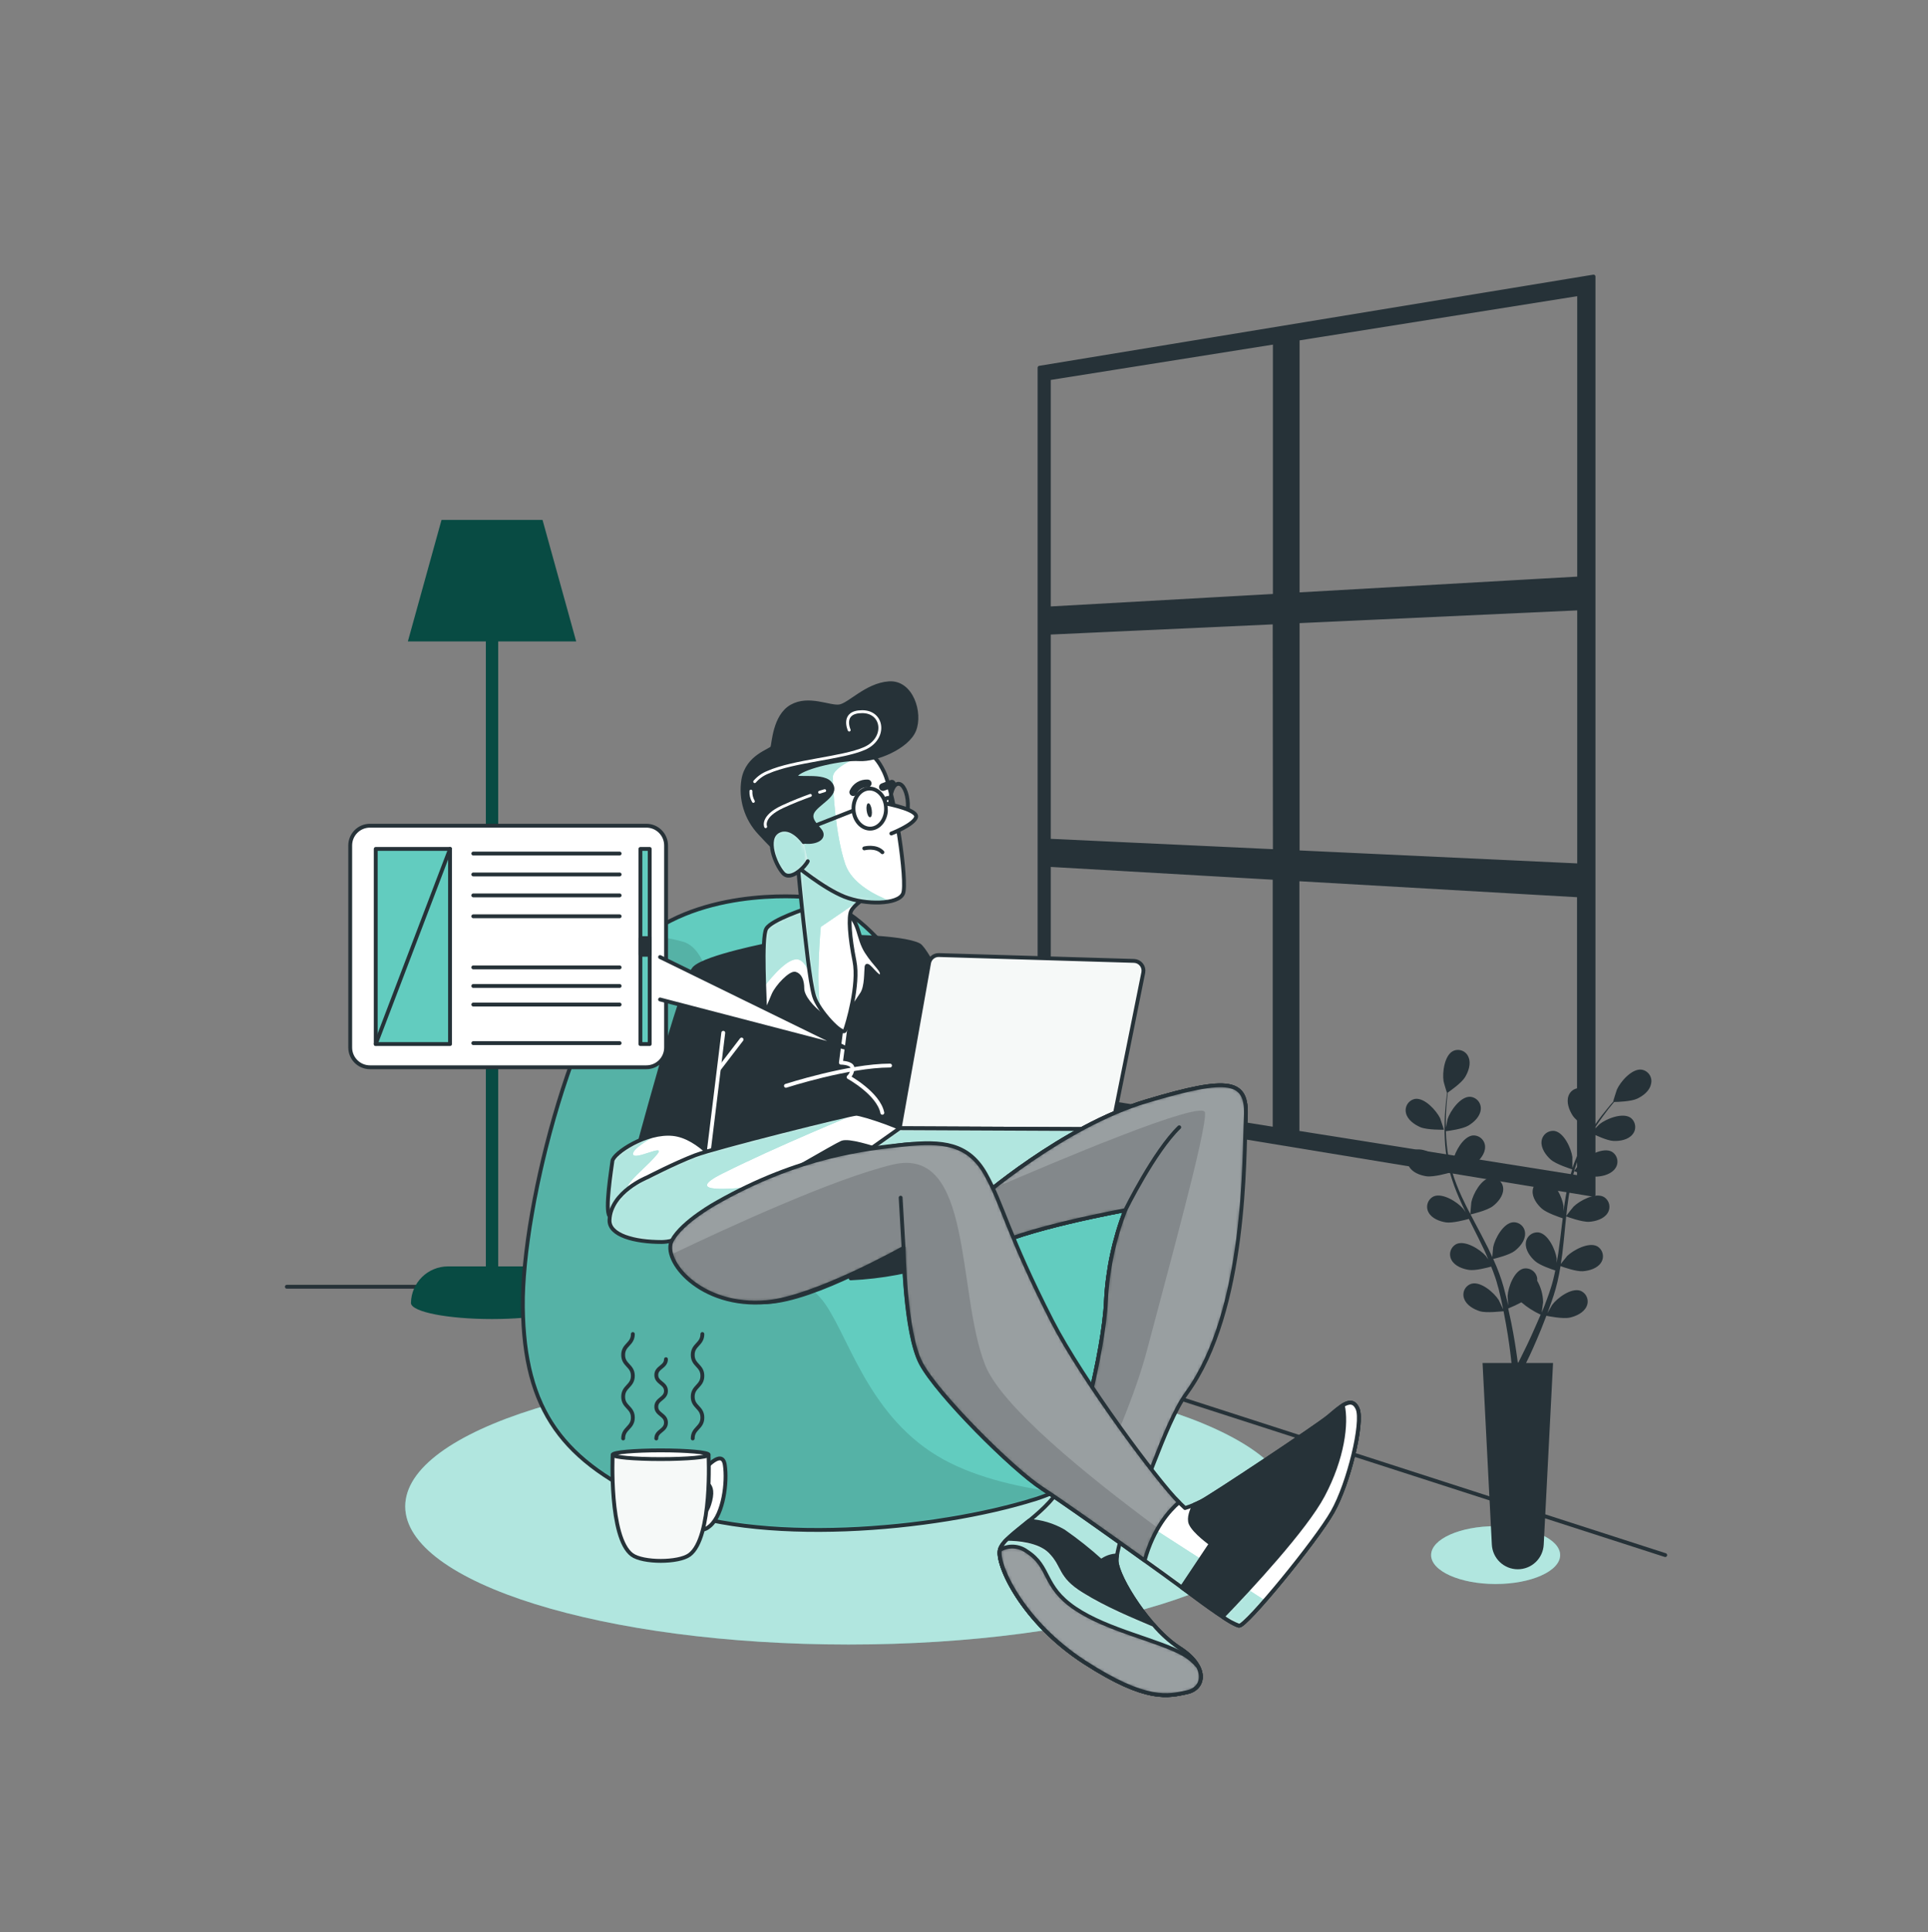 <svg width="500" height="501" viewBox="0 0 500 501" fill="none" xmlns="http://www.w3.org/2000/svg">
<rect x="0" y="0" width="500" height="501" fill="#808080" stroke="none"/>
<path d="M74.39 333.68H216.28L431.85 403.26" stroke="#263238" stroke-linecap="round" stroke-linejoin="round"/>
<path d="M139 328.4H129.2V166.34H149.43L140.7 134.83H114.5L105.77 166.34H126V328.4H116.17C113.656 328.402 111.244 329.39 109.451 331.151C107.658 332.913 106.627 335.307 106.58 337.82C106.58 337.82 106.58 337.87 106.58 337.89C106.58 337.89 106.58 337.95 106.58 337.97C106.87 340.23 116.15 342.05 127.58 342.05C139.01 342.05 148.29 340.23 148.58 337.97C148.572 335.433 147.56 333.002 145.765 331.208C143.969 329.415 141.537 328.405 139 328.4Z" fill="#084B43"/>
<path d="M269.59 95.36V286.18L413.26 309.82V71.72L269.59 95.36ZM409.53 150L336.53 154.14V87.84L409.53 76.22V150ZM336.53 161.11L409.53 157.76V224.42L336.53 221.01V161.11ZM330.61 220.73L272 218V164.07L330.56 161.39L330.61 220.73ZM330.61 88.78V154.5L272 157.79V98.1L330.61 88.78ZM272 224.28L330.56 227.65V292.76L272 283.44V224.28ZM336.48 293.7V227.99L409.48 232.19V305.32L336.48 293.7Z" fill="#263238" stroke="#263238" stroke-linecap="round" stroke-linejoin="round"/>
<path d="M220.04 426.45C283.525 426.45 334.99 410.417 334.99 390.64C334.99 370.862 283.525 354.83 220.04 354.83C156.555 354.83 105.09 370.862 105.09 390.64C105.09 410.417 156.555 426.45 220.04 426.45Z" fill="#62CCBF"/>
<path opacity="0.5" d="M220.04 426.45C283.525 426.45 334.99 410.417 334.99 390.64C334.99 370.862 283.525 354.83 220.04 354.83C156.555 354.83 105.09 370.862 105.09 390.64C105.09 410.417 156.555 426.45 220.04 426.45Z" fill="white"/>
<path d="M210.33 232.741C210.33 232.741 184.28 229.651 167.14 243.021C150 256.391 135.26 312.261 135.6 339.021C135.94 365.781 145.89 379.131 170.91 390.091C195.93 401.051 242.54 396.951 268.59 388.721C294.64 380.491 303.21 351.721 302.87 336.281C302.53 320.841 285.39 303.031 279.56 299.281C273.73 295.531 257.28 287.631 249.06 275.281C240.84 262.931 228.83 236.171 210.33 232.741Z" fill="#62CCBF"/>
<mask id="mask0_444_4182" style="mask-type:luminance" maskUnits="userSpaceOnUse" x="135" y="232" width="168" height="165">
<path d="M210.33 232.741C210.33 232.741 184.28 229.651 167.14 243.021C150 256.391 135.26 312.261 135.6 339.021C135.94 365.781 145.89 379.131 170.91 390.091C195.93 401.051 242.54 396.951 268.59 388.721C294.64 380.491 303.21 351.721 302.87 336.281C302.53 320.841 285.39 303.031 279.56 299.281C273.73 295.531 257.28 287.631 249.06 275.281C240.84 262.931 228.83 236.171 210.33 232.741Z" fill="white"/>
</mask>
<g mask="url(#mask0_444_4182)">
<path opacity="0.13" d="M273.37 386.87C263.52 385.54 251.84 382.87 243 377.5C224.33 366.17 219.67 344.83 213 336.83C206.33 328.83 194.33 329.5 189 320.83C183.67 312.16 192.33 248.17 177 244.17C173.889 243.271 170.668 242.81 167.43 242.8C167.34 242.88 167.23 242.94 167.14 243.02C150 256.39 135.26 312.26 135.6 339.02C135.94 365.78 145.89 379.13 170.91 390.09C195.93 401.05 242.54 396.95 268.59 388.72C270.22 388.203 271.817 387.585 273.37 386.87Z" fill="black"/>
</g>
<path d="M210.33 232.741C210.33 232.741 184.28 229.651 167.14 243.021C150 256.391 135.26 312.261 135.6 339.021C135.94 365.781 145.89 379.131 170.91 390.091C195.93 401.051 242.54 396.951 268.59 388.721C294.64 380.491 303.21 351.721 302.87 336.281C302.53 320.841 285.39 303.031 279.56 299.281C273.73 295.531 257.28 287.631 249.06 275.281C240.84 262.931 228.83 236.171 210.33 232.741Z" stroke="#263238" stroke-linecap="round" stroke-linejoin="round"/>
<path d="M200.07 244.82C200.07 244.82 183.07 248.07 180.07 251.07C177.07 254.07 164.57 301.07 164.57 301.07C168.045 300.224 171.691 300.397 175.07 301.57C180.07 303.57 180.57 308.82 181.07 311.32C181.472 314.305 181.722 317.309 181.82 320.32C181.82 320.32 232.35 315.81 243.1 313.32C253.85 310.83 270.21 309.67 270.21 309.67C270.21 309.67 242.57 247.33 238.32 245.08C234.07 242.83 216.32 242.58 213.82 243.08C211.32 243.58 200.07 244.82 200.07 244.82Z" fill="#263238" stroke="#263238" stroke-linecap="round" stroke-linejoin="round"/>
<path d="M183.32 302.57L187.57 267.82" stroke="white" stroke-linecap="round" stroke-linejoin="round"/>
<path d="M186.57 277.071L192.32 269.571" stroke="white" stroke-linecap="round" stroke-linejoin="round"/>
<path d="M203.82 281.57C203.82 281.57 220.07 276.32 230.82 276.32" stroke="white" stroke-linecap="round" stroke-linejoin="round"/>
<path d="M219.16 267.24L218.07 275.57C218.07 275.57 220.82 275.57 221.07 276.82C221.087 277.283 221.007 277.745 220.835 278.176C220.663 278.607 220.402 278.996 220.07 279.32C220.07 279.32 227.82 283.57 228.82 288.57" stroke="white" stroke-linecap="round" stroke-linejoin="round"/>
<path d="M209.4 235.5C209.4 235.5 200.07 238.5 198.73 240.83C197.39 243.16 198.4 259.5 198.4 261.5C198.4 263.5 199.57 260.33 200.57 258C201.57 255.67 205.07 252.16 206.23 252.5C207.39 252.84 208.07 254.16 208.07 256.33C208.07 258.5 210.73 261.5 213.07 263.16C215.41 264.82 217.57 266.5 217.57 266.5C217.57 266.5 222.4 259.5 223.57 257.66C224.74 255.82 224.57 252 224.73 250.66C224.89 249.32 227.9 254.33 228.57 253C229.24 251.67 227.07 250.5 224.73 246.83C222.39 243.16 223.07 239.33 219.57 236.66C216.07 233.99 212.07 234.82 209.4 235.5Z" fill="white"/>
<mask id="mask1_444_4182" style="mask-type:luminance" maskUnits="userSpaceOnUse" x="198" y="234" width="31" height="33">
<path d="M209.4 235.501C209.4 235.501 200.07 238.501 198.73 240.831C197.39 243.161 198.4 259.501 198.4 261.501C198.4 263.501 199.57 260.331 200.57 258.001C201.57 255.671 205.07 252.161 206.23 252.501C207.39 252.841 208.07 254.161 208.07 256.331C208.07 258.501 210.73 261.501 213.07 263.161C215.41 264.821 217.57 266.501 217.57 266.501C217.57 266.501 222.4 259.501 223.57 257.661C224.74 255.821 224.57 252.001 224.73 250.661C224.89 249.321 227.9 254.331 228.57 253.001C229.24 251.671 227.07 250.501 224.73 246.831C222.39 243.161 223.07 239.331 219.57 236.661C216.07 233.991 212.07 234.821 209.4 235.501Z" fill="white"/>
</mask>
<g mask="url(#mask1_444_4182)">
<path d="M198.73 240.821C197.85 242.381 197.99 250.161 198.19 255.821C200.32 253.081 204.71 247.901 207.25 248.881C210.49 250.131 211.73 259.341 211.73 259.341L209.54 235.501H209.4C209.4 235.501 200.07 238.501 198.73 240.821Z" fill="#62CCBF"/>
<path opacity="0.5" d="M198.73 240.821C197.85 242.381 197.99 250.161 198.19 255.821C200.32 253.081 204.71 247.901 207.25 248.881C210.49 250.131 211.73 259.341 211.73 259.341L209.54 235.501H209.4C209.4 235.501 200.07 238.501 198.73 240.821Z" fill="white"/>
</g>
<path d="M209.4 235.5C209.4 235.5 200.07 238.5 198.73 240.83C197.39 243.16 198.4 259.5 198.4 261.5C198.4 263.5 199.57 260.33 200.57 258C201.57 255.67 205.07 252.16 206.23 252.5C207.39 252.84 208.07 254.16 208.07 256.33C208.07 258.5 210.73 261.5 213.07 263.16C215.41 264.82 217.57 266.5 217.57 266.5C217.57 266.5 222.4 259.5 223.57 257.66C224.74 255.82 224.57 252 224.73 250.66C224.89 249.32 227.9 254.33 228.57 253C229.24 251.67 227.07 250.5 224.73 246.83C222.39 243.16 223.07 239.33 219.57 236.66C216.07 233.99 212.07 234.82 209.4 235.5Z" stroke="#263238" stroke-linecap="round" stroke-linejoin="round"/>
<path d="M187.32 303.07C187.32 303.07 181.57 294.82 174.57 294.07C167.57 293.32 159.07 299.07 158.82 301.07C158.57 303.07 156.82 313.82 158.07 315.32C159.32 316.82 164.07 318.07 173.32 315.07C182.57 312.07 186.32 308.32 187.32 303.07Z" fill="white"/>
<mask id="mask2_444_4182" style="mask-type:luminance" maskUnits="userSpaceOnUse" x="157" y="294" width="31" height="23">
<path d="M187.32 303.07C187.32 303.07 181.57 294.82 174.57 294.07C167.57 293.32 159.07 299.07 158.82 301.07C158.57 303.07 156.82 313.82 158.07 315.32C159.32 316.82 164.07 318.07 173.32 315.07C182.57 312.07 186.32 308.32 187.32 303.07Z" fill="white"/>
</mask>
<g mask="url(#mask2_444_4182)">
<path d="M163.93 315.06C163.93 315.06 161.93 309.34 162.93 307.35C163.93 305.36 167.93 302.35 170.4 299.35C172.87 296.35 164.57 301.04 164.17 299.35C163.86 297.99 168.56 295.27 170.41 294.26C164.59 295.38 159.02 299.43 158.82 301.04C158.57 303.04 156.82 313.79 158.07 315.29C158.71 316.06 160.3 316.769 162.95 316.859C163.55 315.83 163.93 315.06 163.93 315.06Z" fill="#62CCBF"/>
<path opacity="0.5" d="M163.93 315.06C163.93 315.06 161.93 309.34 162.93 307.35C163.93 305.36 167.93 302.35 170.4 299.35C172.87 296.35 164.57 301.04 164.17 299.35C163.86 297.99 168.56 295.27 170.41 294.26C164.59 295.38 159.02 299.43 158.82 301.04C158.57 303.04 156.82 313.79 158.07 315.29C158.71 316.06 160.3 316.769 162.95 316.859C163.55 315.83 163.93 315.06 163.93 315.06Z" fill="white"/>
</g>
<path d="M187.32 303.07C187.32 303.07 181.57 294.82 174.57 294.07C167.57 293.32 159.07 299.07 158.82 301.07C158.57 303.07 156.82 313.82 158.07 315.32C159.32 316.82 164.07 318.07 173.32 315.07C182.57 312.07 186.32 308.32 187.32 303.07Z" stroke="#263238" stroke-linecap="round" stroke-linejoin="round"/>
<path d="M167.82 305.32C167.82 305.32 158.44 309.04 158.07 316.32C157.86 320.32 164.57 322.07 171.57 322.07C178.57 322.07 188.57 313.32 195.07 309.57C201.57 305.82 216.57 297.07 218.32 296.32C220.07 295.57 226.07 297.57 228.57 298.32C230.953 298.83 233.383 299.082 235.82 299.07C235.82 299.07 239.32 304.57 241.07 304.57C242.82 304.57 237.32 296.32 236.57 294.57C235.82 292.82 223.57 288.82 222.07 288.82C220.57 288.82 185.57 297.57 180.32 299.57C175.07 301.57 167.82 305.32 167.82 305.32Z" fill="white"/>
<mask id="mask3_444_4182" style="mask-type:luminance" maskUnits="userSpaceOnUse" x="158" y="288" width="84" height="35">
<path d="M167.82 305.32C167.82 305.32 158.44 309.04 158.07 316.32C157.86 320.32 164.57 322.07 171.57 322.07C178.57 322.07 188.57 313.32 195.07 309.57C201.57 305.82 216.57 297.07 218.32 296.32C220.07 295.57 226.07 297.57 228.57 298.32C230.953 298.831 233.383 299.082 235.82 299.07C235.82 299.07 239.32 304.57 241.07 304.57C242.82 304.57 237.32 296.32 236.57 294.57C235.82 292.82 223.57 288.82 222.07 288.82C220.57 288.82 185.57 297.57 180.32 299.57C175.07 301.57 167.82 305.32 167.82 305.32Z" fill="white"/>
</mask>
<g mask="url(#mask3_444_4182)">
<path d="M187.43 304.28C201.72 297.13 222.07 288.82 222.07 288.82C220.57 288.82 185.57 297.57 180.32 299.57C175.07 301.57 167.82 305.32 167.82 305.32C167.82 305.32 158.44 309.04 158.07 316.32C157.86 320.32 164.57 322.07 171.57 322.07C178.57 322.07 188.57 313.32 195.07 309.57L199.01 307.29C189.46 308.5 176.69 309.64 187.43 304.28Z" fill="#62CCBF"/>
<path opacity="0.5" d="M187.43 304.28C201.72 297.13 222.07 288.82 222.07 288.82C220.57 288.82 185.57 297.57 180.32 299.57C175.07 301.57 167.82 305.32 167.82 305.32C167.82 305.32 158.44 309.04 158.07 316.32C157.86 320.32 164.57 322.07 171.57 322.07C178.57 322.07 188.57 313.32 195.07 309.57L199.01 307.29C189.46 308.5 176.69 309.64 187.43 304.28Z" fill="white"/>
</g>
<path d="M167.82 305.32C167.82 305.32 158.44 309.04 158.07 316.32C157.86 320.32 164.57 322.07 171.57 322.07C178.57 322.07 188.57 313.32 195.07 309.57C201.57 305.82 216.57 297.07 218.32 296.32C220.07 295.57 226.07 297.57 228.57 298.32C230.953 298.83 233.383 299.082 235.82 299.07C235.82 299.07 239.32 304.57 241.07 304.57C242.82 304.57 237.32 296.32 236.57 294.57C235.82 292.82 223.57 288.82 222.07 288.82C220.57 288.82 185.57 297.57 180.32 299.57C175.07 301.57 167.82 305.32 167.82 305.32Z" stroke="#263238" stroke-linecap="round" stroke-linejoin="round"/>
<path d="M240.94 249.721L233.32 292.571L288.32 292.821L296.5 252.181C296.568 251.822 296.558 251.453 296.47 251.099C296.382 250.745 296.218 250.414 295.99 250.129C295.762 249.844 295.475 249.611 295.149 249.448C294.823 249.284 294.465 249.193 294.1 249.181L243.5 247.661C242.898 247.641 242.308 247.838 241.838 248.216C241.369 248.594 241.05 249.128 240.94 249.721Z" fill="#F6F9F8" stroke="#263238" stroke-linecap="round" stroke-linejoin="round"/>
<path d="M233.32 292.57L206.54 311.51L267.79 309.76L288.32 292.82L233.32 292.57Z" fill="white"/>
<mask id="mask4_444_4182" style="mask-type:luminance" maskUnits="userSpaceOnUse" x="206" y="292" width="83" height="20">
<path d="M233.32 292.569L206.54 311.509L267.79 309.759L288.32 292.819L233.32 292.569Z" fill="white"/>
</mask>
<g mask="url(#mask4_444_4182)">
<path d="M233.32 292.569L206.54 311.509L267.79 309.759L288.32 292.819L233.32 292.569Z" fill="#62CCBF"/>
<path opacity="0.5" d="M233.32 292.569L206.54 311.509L267.79 309.759L288.32 292.819L233.32 292.569Z" fill="white"/>
</g>
<path d="M233.32 292.57L206.54 311.51L267.79 309.76L288.32 292.82L233.32 292.57Z" stroke="#263238" stroke-linecap="round" stroke-linejoin="round"/>
<path d="M253.57 311.32C253.57 311.32 275.57 292.07 297.32 285.57C319.07 279.07 323.57 280.07 323.07 289.82C322.57 299.57 312.07 350.57 305.07 363.57C298.07 376.57 289.32 400.32 289.57 404.82C289.82 409.32 298.32 422.57 305.82 427.32C313.32 432.07 312.57 437.82 307.82 438.82C303.07 439.82 297.57 441.57 281.32 431.07C265.07 420.57 258.32 405.57 259.32 401.82C260.32 398.07 270.82 393.07 275.07 385.57C279.32 378.07 286.32 350.07 286.82 337.32C287.226 329.271 288.914 321.338 291.82 313.82C291.82 313.82 264.32 318.82 256.32 323.82L253.57 311.32Z" fill="white"/>
<mask id="mask5_444_4182" style="mask-type:luminance" maskUnits="userSpaceOnUse" x="253" y="281" width="71" height="159">
<path d="M253.57 311.319C253.57 311.319 275.57 292.069 297.32 285.569C319.07 279.069 323.57 280.069 323.07 289.819C322.57 299.569 312.07 350.569 305.07 363.569C298.07 376.569 289.32 400.319 289.57 404.819C289.82 409.319 298.32 422.569 305.82 427.319C313.32 432.069 312.57 437.819 307.82 438.819C303.07 439.819 297.57 441.569 281.32 431.069C265.07 420.569 258.32 405.569 259.32 401.819C260.32 398.069 270.82 393.069 275.07 385.569C279.32 378.069 286.32 350.069 286.82 337.319C287.226 329.27 288.914 321.337 291.82 313.819C291.82 313.819 264.32 318.819 256.32 323.819L253.57 311.319Z" fill="white"/>
</mask>
<g mask="url(#mask5_444_4182)">
<path d="M253.57 311.319C253.57 311.319 275.57 292.069 297.32 285.569C319.07 279.069 323.57 280.069 323.07 289.819C322.57 299.569 312.07 350.569 305.07 363.569C298.07 376.569 289.32 400.319 289.57 404.819C289.82 409.319 298.32 422.569 305.82 427.319C313.32 432.069 312.57 437.819 307.82 438.819C303.07 439.819 297.57 441.569 281.32 431.069C265.07 420.569 258.32 405.569 259.32 401.819C260.32 398.069 270.82 393.069 275.07 385.569C279.32 378.069 286.32 350.069 286.82 337.319C287.226 329.27 288.914 321.337 291.82 313.819C291.82 313.819 264.32 318.819 256.32 323.819L253.57 311.319Z" fill="#62CCBF"/>
<path opacity="0.5" d="M253.57 311.319C253.57 311.319 275.57 292.069 297.32 285.569C319.07 279.069 323.57 280.069 323.07 289.819C322.57 299.569 312.07 350.569 305.07 363.569C298.07 376.569 289.32 400.319 289.57 404.819C289.82 409.319 298.32 422.569 305.82 427.319C313.32 432.069 312.57 437.819 307.82 438.819C303.07 439.819 297.57 441.569 281.32 431.069C265.07 420.569 258.32 405.569 259.32 401.819C260.32 398.069 270.82 393.069 275.07 385.569C279.32 378.069 286.32 350.069 286.82 337.319C287.226 329.27 288.914 321.337 291.82 313.819C291.82 313.819 264.32 318.819 256.32 323.819L253.57 311.319Z" fill="white"/>
</g>
<path d="M253.57 311.32C253.57 311.32 275.57 292.07 297.32 285.57C319.07 279.07 323.57 280.07 323.07 289.82C322.57 299.57 312.07 350.57 305.07 363.57C298.07 376.57 289.32 400.32 289.57 404.82C289.82 409.32 298.32 422.57 305.82 427.32C313.32 432.07 312.57 437.82 307.82 438.82C303.07 439.82 297.57 441.57 281.32 431.07C265.07 420.57 258.32 405.57 259.32 401.82C260.32 398.07 270.82 393.07 275.07 385.57C279.32 378.07 286.32 350.07 286.82 337.32C287.226 329.271 288.914 321.338 291.82 313.82C291.82 313.82 264.32 318.82 256.32 323.82L253.57 311.32Z" stroke="#263238" stroke-linecap="round" stroke-linejoin="round"/>
<path d="M275.07 385.57C274.75 386.13 274.39 386.67 274.01 387.21C279.181 387.697 284.084 389.74 288.07 393.07C289.269 394.111 290.41 395.216 291.49 396.38C295.12 385.093 299.661 374.121 305.07 363.57C312.07 350.57 322.57 299.57 323.07 289.82C323.57 280.07 319.07 279.07 297.32 285.57C275.57 292.07 253.57 311.32 253.57 311.32L256.32 323.82C264.32 318.82 291.82 313.82 291.82 313.82C288.914 321.338 287.226 329.271 286.82 337.32C286.32 350.07 279.32 378.07 275.07 385.57Z" fill="white" stroke="#263238" stroke-linecap="round" stroke-linejoin="round"/>
<path d="M275.07 385.57C274.75 386.13 274.39 386.67 274.01 387.21C279.181 387.697 284.084 389.74 288.07 393.07C289.269 394.111 290.41 395.216 291.49 396.38C296.28 389.94 301.67 369.63 307.75 361.27C323.46 339.68 322.57 299.57 323.07 289.82C323.57 280.07 319.07 279.07 297.32 285.57C275.57 292.07 253.57 311.32 253.57 311.32L256.32 323.82C264.32 318.82 291.82 313.82 291.82 313.82C288.914 321.338 287.226 329.271 286.82 337.32C286.32 350.07 279.32 378.07 275.07 385.57Z" fill="#263238"/>
<mask id="mask6_444_4182" style="mask-type:luminance" maskUnits="userSpaceOnUse" x="253" y="281" width="71" height="116">
<path d="M275.07 385.569C274.75 386.129 274.39 386.669 274.01 387.209C279.181 387.696 284.084 389.74 288.07 393.069C289.269 394.11 290.41 395.215 291.49 396.379C296.28 389.939 301.67 369.629 307.75 361.269C323.46 339.679 322.57 299.569 323.07 289.819C323.57 280.069 319.07 279.069 297.32 285.569C275.57 292.069 253.57 311.319 253.57 311.319L256.32 323.819C264.32 318.819 291.82 313.819 291.82 313.819C288.914 321.337 287.226 329.27 286.82 337.319C286.32 350.069 279.32 378.069 275.07 385.569Z" fill="white"/>
</mask>
<g mask="url(#mask6_444_4182)">
<path opacity="0.53" d="M275.07 385.569C274.75 386.129 274.39 386.669 274.01 387.209C279.181 387.696 284.084 389.74 288.07 393.069C289.269 394.11 290.41 395.215 291.49 396.379C296.28 389.939 301.67 369.629 307.75 361.269C323.46 339.679 322.57 299.569 323.07 289.819C323.57 280.069 319.07 279.069 297.32 285.569C275.57 292.069 253.57 311.319 253.57 311.319L256.32 323.819C264.32 318.819 291.82 313.819 291.82 313.819C288.914 321.337 287.226 329.27 286.82 337.319C286.32 350.069 279.32 378.069 275.07 385.569Z" fill="white"/>
<path opacity="0.14" d="M312.5 288.499C312.11 284.949 273.44 301.319 257.13 308.379C254.87 310.179 253.57 311.319 253.57 311.319L256.32 323.819C264.32 318.819 291.82 313.819 291.82 313.819C288.914 321.337 287.226 329.27 286.82 337.319C286.32 350.069 279.32 378.069 275.07 385.569C274.75 386.129 274.39 386.669 274.01 387.209C276.764 387.505 279.459 388.202 282.01 389.279C288 376.499 294.45 361.629 297.5 349.999C303 328.999 313 292.999 312.5 288.499Z" fill="black"/>
<path d="M291.82 313.82C291.82 313.82 299.32 298.57 305.82 292.32" stroke="#263238" stroke-linecap="round" stroke-linejoin="round"/>
</g>
<path d="M275.07 385.57C274.75 386.13 274.39 386.67 274.01 387.21C279.181 387.697 284.084 389.74 288.07 393.07C289.269 394.111 290.41 395.216 291.49 396.38C296.28 389.94 301.67 369.63 307.75 361.27C323.46 339.68 322.57 299.57 323.07 289.82C323.57 280.07 319.07 279.07 297.32 285.57C275.57 292.07 253.57 311.32 253.57 311.32L256.32 323.82C264.32 318.82 291.82 313.82 291.82 313.82C288.914 321.338 287.226 329.271 286.82 337.32C286.32 350.07 279.32 378.07 275.07 385.57Z" stroke="#263238" stroke-linecap="round" stroke-linejoin="round"/>
<path d="M220.61 331.5C228.663 331.132 236.624 329.634 244.26 327.05C255.57 322.93 235 315.39 227.12 319.51C224.918 320.577 223.106 322.308 221.939 324.459C220.771 326.609 220.306 329.071 220.61 331.5Z" fill="#263238" stroke="#263238" stroke-linecap="round" stroke-linejoin="round"/>
<path d="M188.07 315.32C188.07 315.32 180.07 319.82 177.32 324.82C174.57 329.82 186.4 338.15 198.9 337.65C211.4 337.15 234.32 323.57 234.32 323.57C234.32 323.57 234.57 345.57 238.82 353.57C243.07 361.57 262.57 381.07 270.32 386.07C278.07 391.07 304.07 409.82 308.07 412.82C312.07 415.82 319.57 421.32 321.32 421.57C323.07 421.82 341.32 399.57 345.57 392.07C349.82 384.57 353.57 368.82 352.07 365.32C350.57 361.82 347.57 364.82 344.57 367.32C341.57 369.82 314.07 388.07 311.57 389.32C310.205 390.021 308.783 390.607 307.32 391.07C307.32 391.07 284.82 369.57 272.82 353.07C260.82 336.57 259.82 315.32 255.32 307.32C250.82 299.32 244.32 295.82 234.57 296.82C224.82 297.82 204.57 303.07 188.07 315.32Z" fill="white"/>
<mask id="mask7_444_4182" style="mask-type:luminance" maskUnits="userSpaceOnUse" x="176" y="296" width="177" height="126">
<path d="M188.07 315.32C188.07 315.32 180.07 319.82 177.32 324.82C174.57 329.82 186.4 338.15 198.9 337.65C211.4 337.15 234.32 323.57 234.32 323.57C234.32 323.57 234.57 345.57 238.82 353.57C243.07 361.57 262.57 381.07 270.32 386.07C278.07 391.07 304.07 409.82 308.07 412.82C312.07 415.82 319.57 421.32 321.32 421.57C323.07 421.82 341.32 399.57 345.57 392.07C349.82 384.57 353.57 368.82 352.07 365.32C350.57 361.82 347.57 364.82 344.57 367.32C341.57 369.82 314.07 388.07 311.57 389.32C310.205 390.021 308.783 390.607 307.32 391.07C307.32 391.07 284.82 369.57 272.82 353.07C260.82 336.57 259.82 315.32 255.32 307.32C250.82 299.32 244.32 295.82 234.57 296.82C224.82 297.82 204.57 303.07 188.07 315.32Z" fill="white"/>
</mask>
<g mask="url(#mask7_444_4182)">
<path d="M293.85 402.499C300.53 407.279 306.34 411.499 308.07 412.799C312.07 415.799 319.57 421.299 321.32 421.549C321.94 421.639 324.64 418.889 328.05 414.979L299.42 396.559L293.85 402.499Z" fill="#62CCBF"/>
<path opacity="0.5" d="M293.85 402.499C300.53 407.279 306.34 411.499 308.07 412.799C312.07 415.799 319.57 421.299 321.32 421.549C321.94 421.639 324.64 418.889 328.05 414.979L299.42 396.559L293.85 402.499Z" fill="white"/>
</g>
<path d="M188.07 315.32C188.07 315.32 180.07 319.82 177.32 324.82C174.57 329.82 186.4 338.15 198.9 337.65C211.4 337.15 234.32 323.57 234.32 323.57C234.32 323.57 234.57 345.57 238.82 353.57C243.07 361.57 262.57 381.07 270.32 386.07C278.07 391.07 304.07 409.82 308.07 412.82C312.07 415.82 319.57 421.32 321.32 421.57C323.07 421.82 341.32 399.57 345.57 392.07C349.82 384.57 353.57 368.82 352.07 365.32C350.57 361.82 347.57 364.82 344.57 367.32C341.57 369.82 314.07 388.07 311.57 389.32C310.205 390.021 308.783 390.607 307.32 391.07C307.32 391.07 284.82 369.57 272.82 353.07C260.82 336.57 259.82 315.32 255.32 307.32C250.82 299.32 244.32 295.82 234.57 296.82C224.82 297.82 204.57 303.07 188.07 315.32Z" stroke="#263238" stroke-linecap="round" stroke-linejoin="round"/>
<path d="M305.77 389.57C300.48 384.41 280.65 357.8 272.82 342.5C261.35 320.08 260.11 312.44 255.61 304.44C251.11 296.44 244.32 295.82 234.61 296.82C224.9 297.82 207.41 299.63 186.01 311.77C186.01 311.77 177.01 316.65 174.27 321.65C171.53 326.65 181.54 339.24 198.94 337.65C211.4 336.51 234.36 323.57 234.36 323.57C234.36 323.57 234.61 345.57 238.86 353.57C243.11 361.57 262.61 381.07 270.36 386.07C275.27 389.24 287.52 397.94 296.85 404.64C299.15 396.27 303.28 391.69 305.77 389.57Z" fill="#263238"/>
<mask id="mask8_444_4182" style="mask-type:luminance" maskUnits="userSpaceOnUse" x="173" y="296" width="133" height="109">
<path d="M305.77 389.57C300.48 384.41 280.65 357.8 272.82 342.5C261.35 320.08 260.11 312.44 255.61 304.44C251.11 296.44 244.32 295.82 234.61 296.82C224.9 297.82 207.41 299.63 186.01 311.77C186.01 311.77 177.01 316.65 174.27 321.65C171.53 326.65 181.54 339.24 198.94 337.65C211.4 336.51 234.36 323.57 234.36 323.57C234.36 323.57 234.61 345.57 238.86 353.57C243.11 361.57 262.61 381.07 270.36 386.07C275.27 389.24 287.52 397.94 296.85 404.64C299.15 396.27 303.28 391.69 305.77 389.57Z" fill="white"/>
</mask>
<g mask="url(#mask8_444_4182)">
<path opacity="0.53" d="M305.77 389.57C300.48 384.41 280.65 357.8 272.82 342.5C261.35 320.08 260.11 312.44 255.61 304.44C251.11 296.44 244.32 295.82 234.61 296.82C224.9 297.82 207.41 299.63 186.01 311.77C186.01 311.77 177.01 316.65 174.27 321.65C171.53 326.65 181.54 339.24 198.94 337.65C211.4 336.51 234.36 323.57 234.36 323.57C234.36 323.57 234.61 345.57 238.86 353.57C243.11 361.57 262.61 381.07 270.36 386.07C275.27 389.24 287.52 397.94 296.85 404.64C299.15 396.27 303.28 391.69 305.77 389.57Z" fill="white"/>
<path opacity="0.14" d="M255.5 354C248 335 252.5 297 231.5 302C216.2 305.64 188.15 318.58 174.06 325.33C175.73 331.07 184.93 338.93 198.9 337.65C211.36 336.51 234.32 323.57 234.32 323.57C234.32 323.57 234.57 345.57 238.82 353.57C243.07 361.57 262.57 381.07 270.32 386.07C275.23 389.24 287.48 397.94 296.81 404.64C297.614 401.713 298.786 398.901 300.3 396.27C281.68 382.5 259.69 364.61 255.5 354Z" fill="black"/>
<path d="M234.32 323.57L233.57 310.57" stroke="#263238" stroke-linecap="round" stroke-linejoin="round"/>
</g>
<path d="M305.77 389.57C300.48 384.41 280.65 357.8 272.82 342.5C261.35 320.08 260.11 312.44 255.61 304.44C251.11 296.44 244.32 295.82 234.61 296.82C224.9 297.82 207.41 299.63 186.01 311.77C186.01 311.77 177.01 316.65 174.27 321.65C171.53 326.65 181.54 339.24 198.94 337.65C211.4 336.51 234.36 323.57 234.36 323.57C234.36 323.57 234.61 345.57 238.86 353.57C243.11 361.57 262.61 381.07 270.36 386.07C275.27 389.24 287.52 397.94 296.85 404.64C299.15 396.27 303.28 391.69 305.77 389.57Z" stroke="#263238" stroke-linecap="round" stroke-linejoin="round"/>
<path d="M308.07 412.82C312.07 415.82 319.57 421.32 321.32 421.57C323.07 421.82 341.32 399.57 345.57 392.07C349.82 384.57 353.57 368.82 352.07 365.32C350.57 361.82 347.57 364.82 344.57 367.32C341.57 369.82 314.07 388.07 311.57 389.32C310.91 389.65 310.31 389.92 309.78 390.15C309.06 391.52 308.18 393.64 308.78 395.07C309.78 397.32 314.03 400.32 314.03 400.32L306.46 411.66L308.07 412.82Z" fill="#263238" stroke="#263238" stroke-linecap="round" stroke-linejoin="round"/>
<path d="M345.57 392.07C349.82 384.57 353.57 368.82 352.07 365.32C351.2 363.32 349.83 363.45 348.24 364.43C349.29 369.1 348.24 378.11 343.07 387.82C338.46 396.48 324.22 411.82 317.07 419.24C318.373 420.22 319.811 421.005 321.34 421.57C323.07 421.82 341.32 399.57 345.57 392.07Z" fill="white"/>
<mask id="mask9_444_4182" style="mask-type:luminance" maskUnits="userSpaceOnUse" x="317" y="363" width="36" height="59">
<path d="M345.57 392.069C349.82 384.569 353.57 368.819 352.07 365.319C351.2 363.319 349.83 363.449 348.24 364.429C349.29 369.099 348.24 378.109 343.07 387.819C338.46 396.479 324.22 411.819 317.07 419.239C318.373 420.219 319.811 421.004 321.34 421.569C323.07 421.819 341.32 399.569 345.57 392.069Z" fill="white"/>
</mask>
<g mask="url(#mask9_444_4182)">
<path d="M321.57 421.5L321.79 421.39L321.85 421.34C321.971 421.271 322.085 421.191 322.19 421.1L322.31 421L322.6 420.76L322.76 420.61L323.15 420.25L323.39 420.02L323.72 419.7L324 419.42L324.28 419.14L324.99 418.39L325.11 418.27L325.55 417.79L325.73 417.6C326.25 417.03 326.81 416.41 327.39 415.75V415.7L328.01 415L323.64 412.19C321.16 414.89 318.85 417.33 317.01 419.24L317.68 419.68L317.78 419.74L318.4 420.13L319.4 420.7L319.68 420.86L319.96 421.01L320.28 421.17L320.49 421.27C320.59 421.32 320.694 421.363 320.8 421.4L320.95 421.46C321.065 421.508 321.186 421.541 321.31 421.56C321.372 421.576 321.438 421.576 321.5 421.56L321.57 421.5Z" fill="#62CCBF"/>
<path opacity="0.5" d="M321.57 421.5L321.79 421.39L321.85 421.34C321.971 421.271 322.085 421.191 322.19 421.1L322.31 421L322.6 420.76L322.76 420.61L323.15 420.25L323.39 420.02L323.72 419.7L324 419.42L324.28 419.14L324.99 418.39L325.11 418.27L325.55 417.79L325.73 417.6C326.25 417.03 326.81 416.41 327.39 415.75V415.7L328.01 415L323.64 412.19C321.16 414.89 318.85 417.33 317.01 419.24L317.68 419.68L317.78 419.74L318.4 420.13L319.4 420.7L319.68 420.86L319.96 421.01L320.28 421.17L320.49 421.27C320.59 421.32 320.694 421.363 320.8 421.4L320.95 421.46C321.065 421.508 321.186 421.541 321.31 421.56C321.372 421.576 321.438 421.576 321.5 421.56L321.57 421.5Z" fill="white"/>
</g>
<path d="M345.57 392.07C349.82 384.57 353.57 368.82 352.07 365.32C351.2 363.32 349.83 363.45 348.24 364.43C349.29 369.1 348.24 378.11 343.07 387.82C338.46 396.48 324.22 411.82 317.07 419.24C318.373 420.22 319.811 421.005 321.34 421.57C323.07 421.82 341.32 399.57 345.57 392.07Z" stroke="#263238" stroke-linecap="round" stroke-linejoin="round"/>
<path d="M305.82 427.32C298.32 422.57 289.82 409.32 289.57 404.82C289.559 404.328 289.599 403.835 289.69 403.35C288.197 403.398 286.756 403.912 285.57 404.82C282.492 402.028 279.235 399.439 275.82 397.07C273.07 395.486 269.988 394.565 266.82 394.38C263.19 397.38 259.82 399.78 259.29 401.82C258.29 405.57 265.04 420.57 281.29 431.07C297.54 441.57 303.04 439.82 307.79 438.82C312.54 437.82 313.32 432.07 305.82 427.32Z" fill="#263238" stroke="#263238" stroke-linecap="round" stroke-linejoin="round"/>
<path d="M305.82 427.32C303.335 425.636 301.094 423.617 299.16 421.32C294 419.12 287.11 416.32 281.07 412.56C274.57 408.56 276.07 406.06 272.32 402.31C269.44 399.43 263.78 399.06 261.32 399.04C260.432 399.781 259.744 400.734 259.32 401.81C258.32 405.56 265.07 420.56 281.32 431.06C297.57 441.56 303.07 439.81 307.82 438.81C312.57 437.81 313.32 432.07 305.82 427.32Z" fill="white"/>
<mask id="mask10_444_4182" style="mask-type:luminance" maskUnits="userSpaceOnUse" x="259" y="399" width="53" height="41">
<path d="M305.82 427.319C303.335 425.635 301.094 423.616 299.16 421.319C294 419.119 287.11 416.319 281.07 412.559C274.57 408.559 276.07 406.059 272.32 402.309C269.44 399.429 263.78 399.059 261.32 399.039C260.432 399.781 259.744 400.733 259.32 401.809C258.32 405.559 265.07 420.559 281.32 431.059C297.57 441.559 303.07 439.809 307.82 438.809C312.57 437.809 313.32 432.069 305.82 427.319Z" fill="white"/>
</mask>
<g mask="url(#mask10_444_4182)">
<path d="M305.82 427.319C303.335 425.635 301.094 423.616 299.16 421.319C294 419.119 287.11 416.319 281.07 412.559C274.57 408.559 276.07 406.059 272.32 402.309C269.44 399.429 263.78 399.059 261.32 399.039C260.432 399.781 259.744 400.733 259.32 401.809C258.32 405.559 265.07 420.559 281.32 431.059C297.57 441.559 303.07 439.809 307.82 438.809C312.57 437.809 313.32 432.069 305.82 427.319Z" fill="#62CCBF"/>
<path opacity="0.5" d="M305.82 427.319C303.335 425.635 301.094 423.616 299.16 421.319C294 419.119 287.11 416.319 281.07 412.559C274.57 408.559 276.07 406.059 272.32 402.309C269.44 399.429 263.78 399.059 261.32 399.039C260.432 399.781 259.744 400.733 259.32 401.809C258.32 405.559 265.07 420.559 281.32 431.059C297.57 441.559 303.07 439.809 307.82 438.809C312.57 437.809 313.32 432.069 305.82 427.319Z" fill="white"/>
</g>
<path d="M305.82 427.32C303.335 425.636 301.094 423.617 299.16 421.32C294 419.12 287.11 416.32 281.07 412.56C274.57 408.56 276.07 406.06 272.32 402.31C269.44 399.43 263.78 399.06 261.32 399.04C260.432 399.781 259.744 400.734 259.32 401.81C258.32 405.56 265.07 420.56 281.32 431.06C297.57 441.56 303.07 439.81 307.82 438.81C312.57 437.81 313.32 432.07 305.82 427.32Z" stroke="#263238" stroke-linecap="round" stroke-linejoin="round"/>
<path d="M307.07 429.069C300.57 425.319 287.32 422.819 278.82 417.069C270.32 411.319 272.57 406.319 266.32 402.319C265.322 401.573 264.125 401.137 262.88 401.066C261.636 400.994 260.397 401.291 259.32 401.919C258.45 405.819 265.22 420.649 281.32 431.069C297.42 441.489 303.07 439.819 307.82 438.819C310.98 438.149 312.35 435.389 310.72 432.219C309.7 430.961 308.464 429.894 307.07 429.069Z" fill="#263238"/>
<mask id="mask11_444_4182" style="mask-type:luminance" maskUnits="userSpaceOnUse" x="259" y="401" width="53" height="39">
<path d="M307.07 429.069C300.57 425.319 287.32 422.819 278.82 417.069C270.32 411.319 272.57 406.319 266.32 402.319C265.322 401.573 264.125 401.137 262.88 401.066C261.636 400.994 260.397 401.291 259.32 401.919C258.45 405.819 265.22 420.649 281.32 431.069C297.42 441.489 303.07 439.819 307.82 438.819C310.98 438.149 312.35 435.389 310.72 432.219C309.7 430.961 308.464 429.894 307.07 429.069Z" fill="white"/>
</mask>
<g mask="url(#mask11_444_4182)">
<path opacity="0.53" d="M307.07 429.069C300.57 425.319 287.32 422.819 278.82 417.069C270.32 411.319 272.57 406.319 266.32 402.319C265.322 401.573 264.125 401.137 262.88 401.066C261.636 400.994 260.397 401.291 259.32 401.919C258.45 405.819 265.22 420.649 281.32 431.069C297.42 441.489 303.07 439.819 307.82 438.819C310.98 438.149 312.35 435.389 310.72 432.219C309.7 430.961 308.464 429.894 307.07 429.069Z" fill="white"/>
</g>
<path d="M307.07 429.069C300.57 425.319 287.32 422.819 278.82 417.069C270.32 411.319 272.57 406.319 266.32 402.319C265.322 401.573 264.125 401.137 262.88 401.066C261.636 400.994 260.397 401.291 259.32 401.919C258.45 405.819 265.22 420.649 281.32 431.069C297.42 441.489 303.07 439.819 307.82 438.819C310.98 438.149 312.35 435.389 310.72 432.219C309.7 430.961 308.464 429.894 307.07 429.069Z" stroke="#263238" stroke-linecap="round" stroke-linejoin="round"/>
<path d="M182.49 381.25C182.49 381.25 187.29 375.42 187.97 379.88C188.65 384.34 187.63 392.56 184.2 395.64C180.77 398.72 179.06 393.93 179.06 393.93L181.12 391.19C181.12 391.19 182.83 394.62 184.2 389.13C185.57 383.64 181.46 384.33 181.46 384.33L182.49 381.25Z" fill="white" stroke="#263238" stroke-linecap="round" stroke-linejoin="round"/>
<path d="M178.82 403.19C175.98 405.29 166.72 405.29 163.89 403.19C157.89 398.74 158.89 377.24 158.89 377.24H183.75C183.75 377.24 184.83 398.74 178.82 403.19Z" fill="#F6F9F8" stroke="#263238" stroke-linecap="round" stroke-linejoin="round"/>
<path d="M161.61 373.019C161.61 370.319 164.12 370.319 164.12 367.609C164.12 364.899 161.61 364.899 161.61 362.199C161.61 359.499 164.12 359.489 164.12 356.779C164.12 354.069 161.61 354.069 161.61 351.359C161.61 348.649 164.12 348.649 164.12 345.939" stroke="#263238" stroke-linecap="round" stroke-linejoin="round"/>
<path d="M170.2 373.02C170.2 371.02 172.71 371.02 172.71 368.91C172.71 366.8 170.2 366.86 170.2 364.8C170.2 362.74 172.71 362.75 172.71 360.69C172.71 358.63 170.2 358.63 170.2 356.57C170.2 354.51 172.71 354.52 172.71 352.46" stroke="#263238" stroke-linecap="round" stroke-linejoin="round"/>
<path d="M179.65 373.019C179.65 370.319 182.15 370.319 182.15 367.609C182.15 364.899 179.65 364.899 179.65 362.199C179.65 359.499 182.15 359.489 182.15 356.779C182.15 354.069 179.65 354.069 179.65 351.359C179.65 348.649 182.15 348.649 182.15 345.939" stroke="#263238" stroke-linecap="round" stroke-linejoin="round"/>
<path d="M183.77 377.24C183.77 377.87 178.21 378.37 171.34 378.37C164.47 378.37 158.91 377.87 158.91 377.24C158.91 376.61 164.47 376.11 171.34 376.11C178.21 376.11 183.77 376.61 183.77 377.24Z" fill="white" stroke="#263238" stroke-linecap="round" stroke-linejoin="round"/>
<path d="M206.72 222.5C206.72 222.5 207.89 235.13 208.38 239.12C208.87 243.11 209.98 254.57 211.13 258.36C212.28 262.15 218.55 268.74 219.13 267.22C219.71 265.7 222.83 255.39 221.59 249.22C220.35 243.05 219.97 237.78 220.74 236.22C221.51 234.66 224.28 232.91 224.28 232.91C221.054 231.258 217.919 229.432 214.89 227.44C210.47 224.5 207.34 221.17 206.72 222.5Z" fill="white"/>
<mask id="mask12_444_4182" style="mask-type:luminance" maskUnits="userSpaceOnUse" x="206" y="222" width="19" height="46">
<path d="M206.72 222.5C206.72 222.5 207.89 235.13 208.38 239.12C208.87 243.11 209.98 254.57 211.13 258.36C212.28 262.15 218.55 268.74 219.13 267.22C219.71 265.7 222.83 255.39 221.59 249.22C220.35 243.05 219.97 237.78 220.74 236.22C221.51 234.66 224.28 232.91 224.28 232.91C221.054 231.258 217.919 229.432 214.89 227.44C210.47 224.5 207.34 221.17 206.72 222.5Z" fill="white"/>
</mask>
<g mask="url(#mask12_444_4182)">
<path d="M222.77 233.59L221.77 231.65C219.93 230.65 217.37 229.17 214.94 227.54C210.49 224.54 207.36 221.17 206.74 222.54C206.74 222.54 207.91 235.17 208.4 239.16C208.89 243.15 210 254.61 211.15 258.4C211.542 259.508 212.084 260.558 212.76 261.52C211.55 253.98 212.86 240.36 212.86 240.36L222.77 233.59Z" fill="#62CCBF"/>
<path opacity="0.5" d="M222.77 233.59L221.77 231.65C219.93 230.65 217.37 229.17 214.94 227.54C210.49 224.54 207.36 221.17 206.74 222.54C206.74 222.54 207.91 235.17 208.4 239.16C208.89 243.15 210 254.61 211.15 258.4C211.542 259.508 212.084 260.558 212.76 261.52C211.55 253.98 212.86 240.36 212.86 240.36L222.77 233.59Z" fill="white"/>
</g>
<path d="M206.72 222.5C206.72 222.5 207.89 235.13 208.38 239.12C208.87 243.11 209.98 254.57 211.13 258.36C212.28 262.15 218.55 268.74 219.13 267.22C219.71 265.7 222.83 255.39 221.59 249.22C220.35 243.05 219.97 237.78 220.74 236.22C221.51 234.66 224.28 232.91 224.28 232.91C221.054 231.258 217.919 229.432 214.89 227.44C210.47 224.5 207.34 221.17 206.72 222.5Z" stroke="#263238" stroke-linecap="round" stroke-linejoin="round"/>
<path d="M206.26 224.33C206.26 224.33 213.46 230.33 218.98 232.53C224.5 234.73 232.98 234.59 234.19 231.72C235.4 228.85 232.09 206.12 229.24 200.14C226.39 194.16 223.35 194.06 218.32 193.6C213.29 193.14 203.23 197.24 201.46 202.1C199.69 206.96 201.71 213.84 203.17 217.92C203.942 220.172 204.98 222.324 206.26 224.33Z" fill="white"/>
<mask id="mask13_444_4182" style="mask-type:luminance" maskUnits="userSpaceOnUse" x="200" y="193" width="35" height="42">
<path d="M206.26 224.33C206.26 224.33 213.46 230.33 218.98 232.53C224.5 234.73 232.98 234.59 234.19 231.72C235.4 228.85 232.09 206.12 229.24 200.14C226.39 194.16 223.35 194.06 218.32 193.6C213.29 193.14 203.23 197.24 201.46 202.1C199.69 206.96 201.71 213.84 203.17 217.92C203.942 220.172 204.98 222.323 206.26 224.33Z" fill="white"/>
</mask>
<g mask="url(#mask13_444_4182)">
<path d="M219.19 224.06C216.64 216.5 216 204.6 216 201.43C216 198.98 222.38 196.29 225.29 195.19C223.38 194.01 221.16 193.86 218.29 193.6C213.29 193.15 203.2 197.24 201.43 202.1C199.66 206.96 201.68 213.84 203.14 217.92C203.912 220.171 204.95 222.323 206.23 224.33C206.23 224.33 213.43 230.33 218.95 232.53C222.776 233.977 226.919 234.374 230.95 233.68C227 232.19 220.89 229.11 219.19 224.06Z" fill="#62CCBF"/>
<path opacity="0.5" d="M219.19 224.06C216.64 216.5 216 204.6 216 201.43C216 198.98 222.38 196.29 225.29 195.19C223.38 194.01 221.16 193.86 218.29 193.6C213.29 193.15 203.2 197.24 201.43 202.1C199.66 206.96 201.68 213.84 203.14 217.92C203.912 220.171 204.95 222.323 206.23 224.33C206.23 224.33 213.43 230.33 218.95 232.53C222.776 233.977 226.919 234.374 230.95 233.68C227 232.19 220.89 229.11 219.19 224.06Z" fill="white"/>
</g>
<path d="M206.26 224.33C206.26 224.33 213.46 230.33 218.98 232.53C224.5 234.73 232.98 234.59 234.19 231.72C235.4 228.85 232.09 206.12 229.24 200.14C226.39 194.16 223.35 194.06 218.32 193.6C213.29 193.14 203.23 197.24 201.46 202.1C199.69 206.96 201.71 213.84 203.17 217.92C203.942 220.172 204.98 222.324 206.26 224.33Z" stroke="#263238" stroke-linecap="round" stroke-linejoin="round"/>
<path d="M229.78 209.5C229.9 212.38 228.09 214.79 225.78 214.88C223.47 214.97 221.45 212.72 221.34 209.88C221.23 207.04 223.03 204.59 225.34 204.49C227.65 204.39 229.67 206.59 229.78 209.5Z" stroke="#263238" stroke-linecap="round" stroke-linejoin="round"/>
<path d="M235.44 208.379C235.56 211.259 234.63 213.629 233.37 213.679C232.11 213.729 230.99 211.439 230.88 208.559C230.77 205.679 231.7 203.299 232.96 203.249C234.22 203.199 235.33 205.499 235.44 208.379Z" stroke="#263238" stroke-linecap="round" stroke-linejoin="round"/>
<path d="M230.08 208.439C230.08 208.439 238.34 210.009 237.54 211.999C236.74 213.989 231.16 216.139 231.16 216.139" fill="white"/>
<path d="M230.08 208.439C230.08 208.439 238.34 210.009 237.54 211.999C236.74 213.989 231.16 216.139 231.16 216.139" stroke="#263238" stroke-linecap="round" stroke-linejoin="round"/>
<path d="M229.57 207.5C229.57 207.5 229.69 206.5 230.96 207.13" stroke="#263238" stroke-linecap="round" stroke-linejoin="round"/>
<path d="M221.08 210.28L206.06 216.19" stroke="#263238" stroke-linecap="round" stroke-linejoin="round"/>
<path d="M221.28 205.42C221.596 204.705 222.125 204.105 222.794 203.7C223.463 203.296 224.24 203.107 225.02 203.16" stroke="#263238" stroke-width="2" stroke-linecap="round" stroke-linejoin="round"/>
<path d="M231.28 203.23L228.97 204.1" stroke="#263238" stroke-width="2" stroke-linecap="round" stroke-linejoin="round"/>
<path d="M224.14 220C224.14 220 227.14 219.22 228.84 221" stroke="#263238" stroke-linecap="round" stroke-linejoin="round"/>
<path d="M226.07 210.02C226.21 211.02 226.07 211.88 225.66 211.93C225.25 211.98 224.89 211.21 224.75 210.2C224.61 209.19 224.8 208.35 225.17 208.3C225.54 208.25 225.94 209.02 226.07 210.02Z" fill="#263238"/>
<path d="M207.46 216.23C207.46 216.23 206.46 218.23 209.28 218.33C212.1 218.43 214.02 217.06 212.65 215.33C211.28 213.6 209.25 211.98 211.34 209.72C213.43 207.46 217.49 205.56 215.21 203.04C212.93 200.52 204.54 202.81 206.64 200.77C208.74 198.73 218.44 196.6 222.8 196.87C227.16 197.14 235.3 193.76 237.09 189.34C238.88 184.92 236.38 176.75 230.52 177.19C224.66 177.63 220.29 182.82 217.69 183.19C215.09 183.56 209.76 180.67 205.29 183.19C200.82 185.71 200.67 192.95 200.29 193.84C199.91 194.73 193.85 196.05 192.78 202.18C192.378 204.652 192.55 207.182 193.282 209.577C194.013 211.971 195.286 214.166 197 215.99C199.51 218.72 200.64 219.76 200.64 219.76L207.46 216.23Z" fill="#263238" stroke="#263238" stroke-linecap="round" stroke-linejoin="round"/>
<path d="M194.74 205.15C194.688 206.08 194.911 207.005 195.38 207.81" stroke="white" stroke-width="0.75" stroke-linecap="round" stroke-linejoin="round"/>
<path d="M220.23 189.32C220.23 189.32 218.05 184.55 223.61 184.55C229.17 184.55 229.97 191.55 224.21 194.09C218.45 196.63 205.92 197.27 199.16 200.26C197.833 200.779 196.653 201.613 195.72 202.69" stroke="white" stroke-width="0.75" stroke-linecap="round" stroke-linejoin="round"/>
<path d="M210.16 206.259C208.16 206.979 205.57 207.979 202.94 209.199C197.37 211.789 198.56 214.369 198.56 214.369" stroke="white" stroke-width="0.75" stroke-linecap="round" stroke-linejoin="round"/>
<path d="M213.87 205.03C213.87 205.03 213.38 205.17 212.55 205.44" stroke="white" stroke-width="0.75" stroke-linecap="round" stroke-linejoin="round"/>
<path d="M208.41 218.37C208.41 218.37 205.18 213.71 201.78 215.58C198.38 217.45 201.02 224.1 203.07 226.41C205.12 228.72 209.07 224.41 209.48 223.33" fill="white"/>
<mask id="mask14_444_4182" style="mask-type:luminance" maskUnits="userSpaceOnUse" x="200" y="215" width="10" height="13">
<path d="M208.41 218.369C208.41 218.369 205.18 213.709 201.78 215.579C198.38 217.449 201.02 224.099 203.07 226.409C205.12 228.719 209.07 224.409 209.48 223.329" fill="white"/>
</mask>
<g mask="url(#mask14_444_4182)">
<path d="M208.41 218.369C208.41 218.369 205.18 213.709 201.78 215.579C198.38 217.449 201.02 224.099 203.07 226.409C205.12 228.719 209.07 224.409 209.48 223.329" fill="#62CCBF"/>
<path opacity="0.5" d="M208.41 218.369C208.41 218.369 205.18 213.709 201.78 215.579C198.38 217.449 201.02 224.099 203.07 226.409C205.12 228.719 209.07 224.409 209.48 223.329" fill="white"/>
</g>
<path d="M208.41 218.37C208.41 218.37 205.18 213.71 201.78 215.58C198.38 217.45 201.02 224.1 203.07 226.41C205.12 228.72 209.07 224.41 209.48 223.33" stroke="#263238" stroke-linecap="round" stroke-linejoin="round"/>
<path d="M167.62 214.12H95.94C93.112 214.12 90.82 216.413 90.82 219.24V271.64C90.82 274.468 93.112 276.76 95.94 276.76H167.62C170.448 276.76 172.74 274.468 172.74 271.64V219.24C172.74 216.413 170.448 214.12 167.62 214.12Z" fill="white" stroke="#263238" stroke-linecap="round" stroke-linejoin="round"/>
<path d="M171.18 259.18L219.18 271.68L171.18 248.18" fill="white"/>
<path d="M171.18 259.18L219.18 271.68L171.18 248.18" stroke="#263238" stroke-linecap="round" stroke-linejoin="round"/>
<path d="M116.71 220.141H97.44V270.741H116.71V220.141Z" fill="#62CCBF" stroke="#263238" stroke-linecap="round" stroke-linejoin="round"/>
<path d="M168.49 220.141H166.08V270.741H168.49V220.141Z" fill="#62CCBF" stroke="#263238" stroke-linecap="round" stroke-linejoin="round"/>
<path d="M168.49 243.27H166.08V247.59H168.49V243.27Z" fill="#263238" stroke="#263238" stroke-linecap="round" stroke-linejoin="round"/>
<path d="M122.74 221.34H160.69" stroke="#263238" stroke-linecap="round" stroke-linejoin="round"/>
<path d="M122.74 226.76H160.69" stroke="#263238" stroke-linecap="round" stroke-linejoin="round"/>
<path d="M122.74 232.19H160.69" stroke="#263238" stroke-linecap="round" stroke-linejoin="round"/>
<path d="M122.74 237.609H160.69" stroke="#263238" stroke-linecap="round" stroke-linejoin="round"/>
<path d="M122.74 250.86H160.69" stroke="#263238" stroke-linecap="round" stroke-linejoin="round"/>
<path d="M122.74 255.679H160.69" stroke="#263238" stroke-linecap="round" stroke-linejoin="round"/>
<path d="M122.74 260.5H160.69" stroke="#263238" stroke-linecap="round" stroke-linejoin="round"/>
<path d="M122.74 270.5H160.69" stroke="#263238" stroke-linecap="round" stroke-linejoin="round"/>
<path d="M97.44 270.731L116.72 220.141" stroke="#263238" stroke-linecap="round" stroke-linejoin="round"/>
<path d="M387.87 410.759C397.11 410.759 404.6 407.401 404.6 403.259C404.6 399.117 397.11 395.759 387.87 395.759C378.63 395.759 371.14 399.117 371.14 403.259C371.14 407.401 378.63 410.759 387.87 410.759Z" fill="#62CCBF"/>
<path opacity="0.5" d="M387.87 410.759C397.11 410.759 404.6 407.401 404.6 403.259C404.6 399.117 397.11 395.759 387.87 395.759C378.63 395.759 371.14 399.117 371.14 403.259C371.14 407.401 378.63 410.759 387.87 410.759Z" fill="white"/>
<path d="M368.3 292.28C370.09 293.06 374.47 292.96 374.47 292.96C374.47 292.96 373.53 290.09 373.47 289.96C372.47 287.96 369.47 284.63 367 284.96C366.594 285.033 366.208 285.19 365.866 285.419C365.523 285.649 365.232 285.946 365.009 286.294C364.787 286.641 364.638 287.03 364.573 287.437C364.508 287.844 364.527 288.261 364.63 288.66C365 290.34 366.77 291.61 368.3 292.28Z" fill="#263238"/>
<path d="M425.66 277.37C423.18 277.11 420.23 280.5 419.32 282.54C419.24 282.72 418.32 285.61 418.38 285.61H418.43C417.96 286.14 417.43 286.72 416.94 287.36C415.94 288.55 414.88 289.9 413.8 291.46C412.615 293.121 411.53 294.85 410.55 296.64C409.439 298.64 408.509 300.735 407.77 302.9C407.765 302.926 407.765 302.953 407.77 302.98C407.77 302.25 407.77 300.2 407.77 300.04C407.48 297.84 405.63 293.73 403.17 293.28C402.762 293.224 402.347 293.253 401.95 293.365C401.553 293.477 401.184 293.669 400.865 293.93C400.546 294.191 400.284 294.514 400.096 294.881C399.908 295.247 399.797 295.649 399.77 296.06C399.63 297.81 400.9 299.57 402.14 300.68C403.54 301.93 407.42 303.14 407.73 303.23C407.038 305.452 406.491 307.717 406.09 310.01C405.85 311.35 405.66 312.7 405.47 314.06C405.47 313.42 405.47 312.86 405.47 312.78C405.18 310.57 403.33 306.47 400.88 306.02C400.472 305.963 400.056 305.99 399.659 306.101C399.262 306.211 398.892 306.402 398.572 306.662C398.252 306.922 397.989 307.245 397.8 307.611C397.61 307.977 397.498 308.379 397.47 308.79C397.33 310.55 398.6 312.3 399.84 313.41C401.08 314.52 404.39 315.64 405.27 315.92C405.21 316.44 405.14 316.92 405.07 317.48C404.77 319.98 404.49 322.48 404.13 324.93C404 325.79 403.85 326.63 403.7 327.47C403.7 326.91 403.7 326.47 403.7 326.37C403.41 324.16 401.56 320.06 399.1 319.6C398.692 319.544 398.277 319.573 397.88 319.685C397.483 319.797 397.114 319.989 396.795 320.25C396.476 320.511 396.214 320.834 396.026 321.201C395.838 321.567 395.727 321.969 395.7 322.38C395.56 324.14 396.83 325.89 398.07 327C399.31 328.11 402.3 329.12 403.34 329.45C403.16 330.31 402.97 331.17 402.76 332C402.6 332.56 402.48 333.11 402.29 333.66C402.1 334.21 401.94 334.76 401.76 335.3C401.39 336.3 401.01 337.4 400.62 338.39C400.35 339.09 400.08 339.75 399.82 340.39C399.95 339.53 400.18 337.85 400.18 337.71C400.156 335.75 399.629 333.828 398.65 332.13C398.665 331.913 398.665 331.696 398.65 331.48C398.591 331.072 398.449 330.681 398.232 330.331C398.015 329.981 397.728 329.679 397.389 329.444C397.051 329.21 396.667 329.047 396.263 328.967C395.859 328.888 395.443 328.892 395.04 328.98C392.63 329.62 391.1 333.85 390.98 336.07C390.98 336.21 391.06 337.64 391.13 338.54C391.01 338.02 390.9 337.54 390.77 336.97C390.51 335.9 390.23 334.84 389.93 333.71C389.76 333.16 389.6 332.61 389.43 332.06C389.26 331.51 389.04 330.94 388.85 330.37C388.37 329.07 387.85 327.77 387.24 326.47C388.18 326.25 391.48 325.41 392.81 324.39C394.14 323.37 395.53 321.72 395.51 319.96C395.52 319.548 395.443 319.138 395.284 318.758C395.126 318.377 394.888 318.034 394.589 317.751C394.289 317.469 393.933 317.252 393.544 317.115C393.155 316.979 392.741 316.926 392.33 316.96C389.84 317.23 387.69 321.18 387.24 323.36C387.24 323.5 387.07 325.1 387 325.98C386.65 325.2 386.3 324.43 385.92 323.65C384.81 321.42 383.62 319.2 382.44 316.97C382.07 316.29 381.72 315.61 381.37 314.92C381.7 314.85 385.65 313.92 387.13 312.79C388.45 311.79 389.85 310.12 389.84 308.36C389.841 307.949 389.758 307.543 389.595 307.166C389.433 306.789 389.195 306.45 388.896 306.168C388.596 305.887 388.243 305.67 387.857 305.531C387.471 305.392 387.06 305.334 386.65 305.36C384.17 305.63 382.02 309.58 381.57 311.76C381.57 311.92 381.33 314.23 381.3 314.82C380.52 313.31 379.76 311.82 379.06 310.29C378.116 308.251 377.305 306.153 376.63 304.01C376.78 304.01 380.91 303.01 382.43 301.87C383.75 300.87 385.15 299.2 385.14 297.44C385.141 297.029 385.058 296.623 384.895 296.246C384.733 295.869 384.495 295.53 384.196 295.248C383.897 294.967 383.543 294.75 383.157 294.611C382.771 294.472 382.36 294.414 381.95 294.44C379.47 294.71 377.32 298.66 376.87 300.84C376.87 301.02 376.61 303.5 376.6 303.95C376.6 303.82 376.51 303.7 376.47 303.57C375.853 301.399 375.431 299.176 375.21 296.93C375.07 295.7 375.01 294.5 374.97 293.34C375.76 293.25 379.34 292.77 380.83 291.87C382.32 290.97 383.83 289.52 384.01 287.76C384.059 287.351 384.023 286.936 383.904 286.541C383.785 286.147 383.586 285.781 383.319 285.467C383.053 285.152 382.725 284.896 382.355 284.714C381.985 284.533 381.582 284.429 381.17 284.41C378.67 284.41 376.1 288.1 375.41 290.21C375.41 290.33 375.13 291.54 374.96 292.43C374.96 291.9 374.96 291.36 374.96 290.86C374.96 288.98 375.08 287.25 375.2 285.72C375.28 284.85 375.36 284.07 375.45 283.33C376.17 282.84 379.05 280.8 379.94 279.33C380.83 277.86 381.52 275.86 380.87 274.23C380.733 273.839 380.514 273.481 380.229 273.18C379.944 272.879 379.598 272.642 379.215 272.485C378.831 272.327 378.419 272.252 378.004 272.265C377.59 272.278 377.183 272.379 376.81 272.56C374.59 273.7 374.01 278.16 374.37 280.36C374.37 280.55 375.24 283.46 375.28 283.44C375.19 284.14 375.09 284.9 375 285.72C374.85 287.25 374.69 288.98 374.65 290.88C374.58 292.918 374.627 294.958 374.79 296.99C374.97 299.269 375.352 301.528 375.93 303.74C375.925 303.766 375.925 303.793 375.93 303.82C375.54 303.21 374.38 301.52 374.28 301.4C372.82 299.71 369.02 297.32 366.72 298.29C366.349 298.468 366.018 298.72 365.749 299.032C365.479 299.343 365.277 299.707 365.154 300.1C365.031 300.493 364.99 300.907 365.034 301.317C365.078 301.726 365.206 302.122 365.41 302.48C366.26 304.03 368.29 304.79 369.94 305.03C371.79 305.3 375.7 304.17 376.01 304.08C376.656 306.313 377.448 308.501 378.38 310.63C378.92 311.88 379.5 313.12 380.1 314.35C379.74 313.83 379.42 313.35 379.37 313.35C377.91 311.67 374.1 309.27 371.81 310.24C371.438 310.418 371.106 310.671 370.835 310.983C370.565 311.295 370.362 311.66 370.239 312.054C370.116 312.448 370.075 312.864 370.12 313.274C370.165 313.685 370.295 314.082 370.5 314.44C371.35 315.98 373.38 316.75 375.02 316.99C376.66 317.23 380.02 316.33 380.93 316.08C381.16 316.55 381.39 317.02 381.63 317.49C382.76 319.75 383.9 321.99 384.95 324.22C385.32 325.01 385.65 325.8 385.95 326.59C385.64 326.12 385.37 325.74 385.32 325.68C383.86 324 380.05 321.6 377.76 322.57C377.388 322.748 377.056 323.001 376.785 323.313C376.515 323.625 376.312 323.99 376.189 324.384C376.066 324.778 376.025 325.194 376.07 325.604C376.115 326.015 376.245 326.412 376.45 326.77C377.3 328.31 379.33 329.07 380.97 329.31C382.61 329.55 385.67 328.74 386.72 328.45C387.04 329.27 387.37 330.09 387.64 330.9C387.82 331.45 388.03 331.97 388.17 332.54C388.31 333.11 388.48 333.65 388.64 334.2C388.89 335.27 389.16 336.37 389.39 337.41C389.55 338.14 389.69 338.83 389.83 339.53C389.47 338.74 388.73 337.22 388.66 337.1C387.47 335.21 384.07 332.26 381.66 332.88C381.26 332.991 380.888 333.186 380.569 333.452C380.25 333.718 379.99 334.048 379.808 334.421C379.626 334.794 379.524 335.202 379.511 335.617C379.498 336.032 379.572 336.446 379.73 336.83C380.33 338.48 382.22 339.54 383.81 340.03C385.57 340.56 389.45 340.03 389.93 340.03C390.16 341.19 390.38 342.32 390.56 343.39C391.22 347.09 391.62 350.2 391.87 352.39C391.87 352.78 391.95 353.12 391.99 353.45H384.48L386.89 400.55C386.98 402.274 387.728 403.899 388.98 405.088C390.233 406.277 391.893 406.94 393.62 406.94C395.346 406.939 397.006 406.276 398.256 405.087C399.507 403.898 400.253 402.273 400.34 400.55L402.76 353.45H395.76C395.81 353.34 395.86 353.24 395.92 353.13C396.92 351.13 398.21 348.25 399.65 344.74C400.1 343.63 400.57 342.43 401.03 341.2C401.5 341.3 405.34 342.08 407.13 341.67C408.76 341.31 410.72 340.39 411.45 338.79C411.628 338.417 411.727 338.011 411.74 337.598C411.754 337.184 411.682 336.773 411.529 336.389C411.376 336.005 411.145 335.656 410.851 335.366C410.557 335.075 410.206 334.848 409.82 334.7C407.45 333.91 403.82 336.6 402.52 338.39C402.44 338.49 401.73 339.74 401.29 340.53C401.47 340.02 401.66 339.53 401.85 339.01C402.23 338.01 402.57 336.95 402.95 335.83C403.11 335.29 403.28 334.74 403.44 334.18C403.6 333.62 403.74 333.03 403.89 332.45C404.21 331.1 404.47 329.72 404.7 328.32C405.6 328.65 408.82 329.77 410.49 329.65C412.16 329.53 414.23 328.92 415.19 327.45C415.421 327.108 415.578 326.722 415.652 326.316C415.727 325.91 415.717 325.494 415.623 325.092C415.529 324.69 415.353 324.312 415.107 323.982C414.86 323.651 414.548 323.375 414.19 323.17C411.97 322.02 408 324.17 406.42 325.7C406.32 325.8 405.31 327.06 404.77 327.76C404.91 326.91 405.04 326.07 405.15 325.22C405.46 322.74 405.69 320.22 405.93 317.72L406.17 315.43C406.49 315.55 410.29 316.96 412.17 316.83C413.83 316.71 415.91 316.1 416.87 314.63C417.101 314.288 417.258 313.902 417.332 313.496C417.407 313.09 417.397 312.674 417.303 312.272C417.209 311.87 417.033 311.492 416.787 311.162C416.54 310.831 416.228 310.555 415.87 310.35C413.65 309.2 409.67 311.35 408.1 312.88C407.98 313 406.53 314.81 406.19 315.29C406.36 313.6 406.56 311.92 406.82 310.29C407.156 308.065 407.633 305.864 408.25 303.7C408.4 303.76 412.36 305.25 414.25 305.11C415.91 305 417.99 304.39 418.95 302.91C419.181 302.568 419.338 302.182 419.412 301.776C419.487 301.37 419.477 300.954 419.383 300.552C419.289 300.15 419.113 299.772 418.867 299.442C418.62 299.111 418.308 298.835 417.95 298.63C415.73 297.49 411.76 299.63 410.18 301.17C410.06 301.29 408.5 303.24 408.25 303.61C408.25 303.49 408.31 303.35 408.35 303.23C409.032 301.076 409.906 298.988 410.96 296.99C411.52 295.88 412.13 294.85 412.74 293.87C413.45 294.22 416.74 295.8 418.44 295.87C420.14 295.94 422.23 295.56 423.35 294.2C423.619 293.886 423.819 293.52 423.939 293.125C424.06 292.729 424.097 292.314 424.049 291.904C424.001 291.493 423.869 291.097 423.661 290.741C423.453 290.384 423.174 290.074 422.84 289.83C420.76 288.45 416.58 290.11 414.84 291.5C414.75 291.58 413.84 292.5 413.24 293.1L414.08 291.77C415.13 290.2 416.18 288.83 417.08 287.62C417.62 286.93 418.13 286.33 418.6 285.76C419.48 285.76 423.01 285.64 424.55 284.92C426.09 284.2 427.78 282.92 428.15 281.17C428.269 280.755 428.297 280.32 428.232 279.894C428.168 279.468 428.012 279.06 427.776 278.7C427.539 278.339 427.228 278.034 426.863 277.804C426.498 277.575 426.088 277.426 425.66 277.37ZM398.19 344.01C396.69 347.46 395.31 350.28 394.32 352.23L393.78 353.3H393.61C393.56 352.92 393.51 352.5 393.44 352.03C393.14 349.83 392.67 346.7 391.93 343.03C391.69 341.85 391.42 340.59 391.13 339.31C392.298 338.838 393.44 338.304 394.55 337.71C396.058 339.006 397.741 340.084 399.55 340.91C399.07 341.96 398.63 343.02 398.19 344.01Z" fill="#263238"/>
<path d="M412.59 293.239C412.59 293.239 413.38 290.329 413.41 290.139C413.72 287.929 413.01 283.489 410.77 282.399C410.392 282.24 409.985 282.16 409.575 282.164C409.164 282.168 408.759 282.256 408.384 282.423C408.009 282.59 407.673 282.832 407.395 283.134C407.117 283.436 406.905 283.792 406.77 284.179C406.17 285.839 406.93 287.869 407.84 289.269C408.88 290.909 412.58 293.239 412.59 293.239Z" fill="#263238"/>
</svg>
